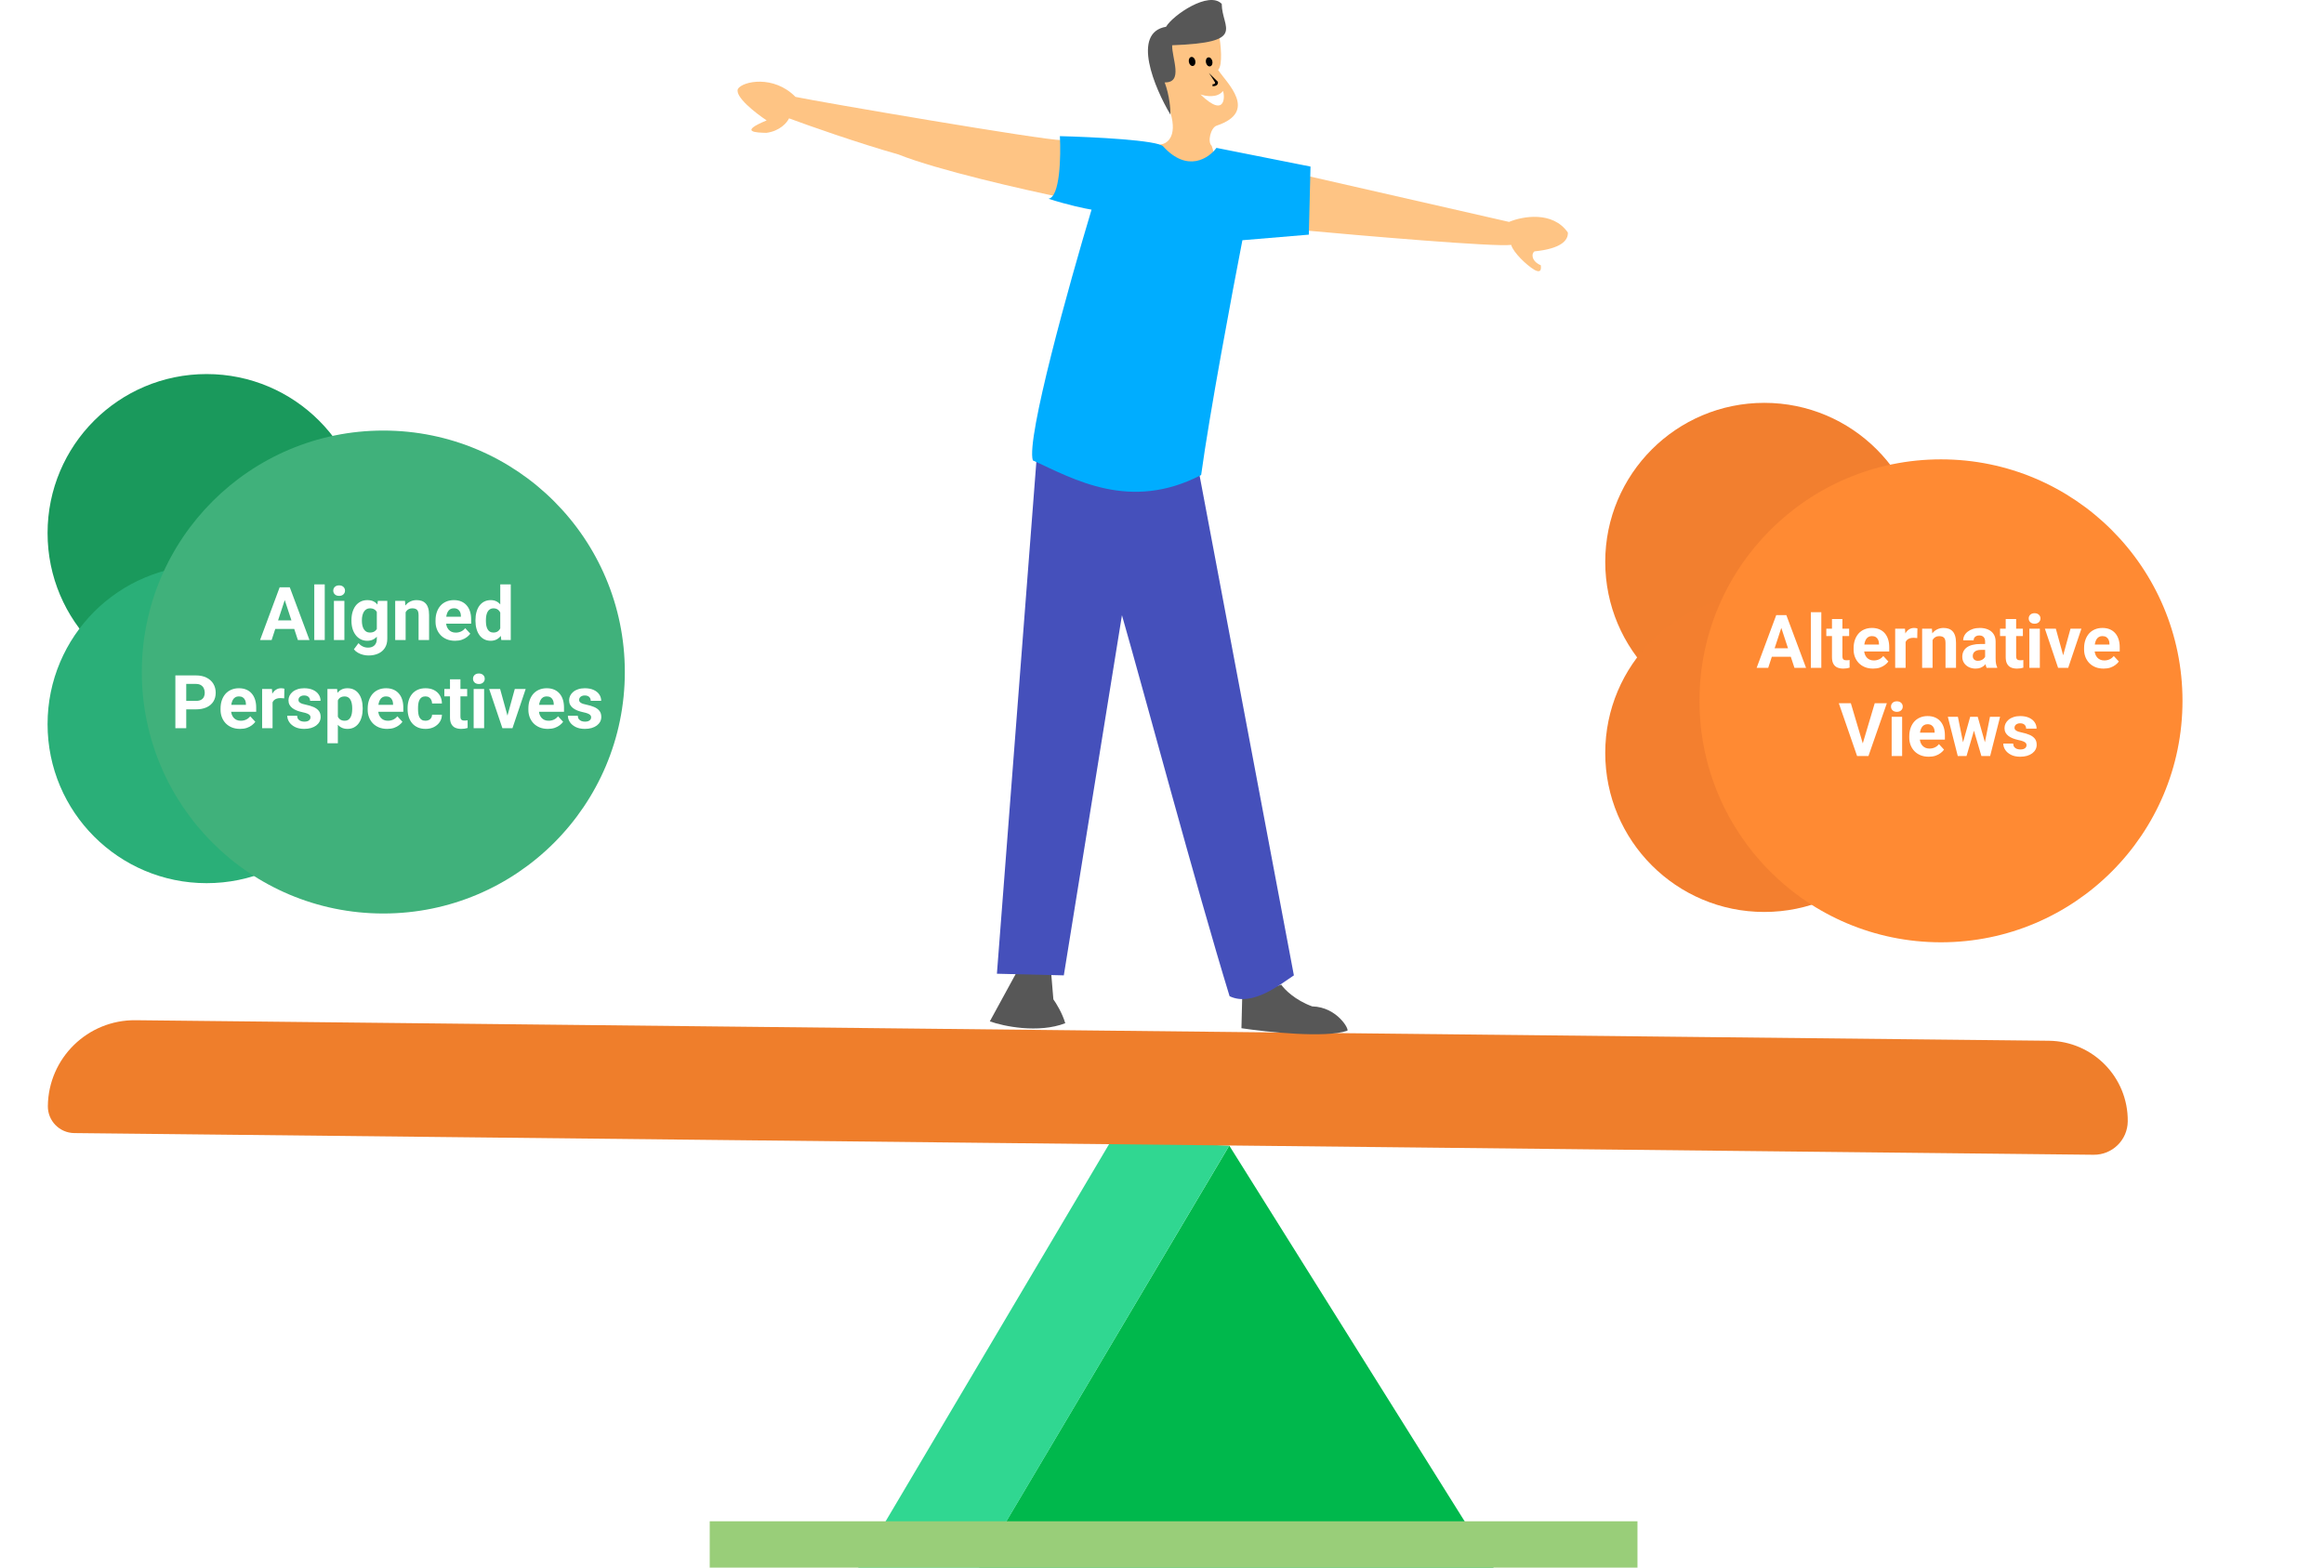 <svg width="501" height="338" viewBox="0 0 501 338" fill="none" xmlns="http://www.w3.org/2000/svg">
<path d="M211 338L265 247L322 338H211Z" fill="#00B84C"/>
<path d="M211.036 338H185L239.5 246L265 247L211.036 338Z" fill="#30D791"/>
<path d="M10.317 238.481C10.428 228.145 18.897 219.856 29.233 219.967L441.681 224.396C451.179 224.498 458.796 232.281 458.694 241.779V241.779C458.651 245.798 455.359 249.02 451.34 248.977L16.013 244.302C12.833 244.268 10.282 241.662 10.317 238.481V238.481Z" fill="#EF7E2B"/>
<path d="M267.626 221.694L267.79 215.06L276.206 212.301C276.888 213.307 279.179 215.651 282.881 216.986C288.396 217.122 291.098 222.273 290.391 222.255C285.711 223.835 273.264 222.539 267.626 221.694Z" fill="#575757"/>
<path d="M213.383 220.216L219.163 209.625L226.537 208.959L227.083 215.469C227.676 216.284 229.018 218.455 229.644 220.617C223.816 222.846 216.375 221.279 213.383 220.216Z" fill="#575757"/>
<path d="M159.076 19.17C158.356 20.847 162.909 24.396 165.275 25.961C159.129 28.492 163.088 28.59 165.209 28.642C168.161 28.263 169.698 26.399 170.097 25.515C174.303 27.078 184.906 30.823 193.673 33.299C202.079 36.67 220.885 40.938 229.238 42.65C229.265 39.638 229.224 32.933 228.838 30.212C225.017 30.259 176.833 22.009 171.485 20.888C166.792 16.111 160.108 17.5 159.076 19.17Z" fill="#FEC484"/>
<path d="M325.319 47.844L282.267 38.026L280.853 37.991L279.86 49.548C293.741 50.832 322.355 53.279 325.762 52.798C326.286 54.506 329.051 57.117 330.723 58.147C332.537 59.18 332.155 57.476 332.162 57.193C330.062 56.294 330.104 54.6 330.821 54.194C336.494 53.628 338.095 51.831 337.996 50.134C334.717 45.421 328.178 46.644 325.319 47.844Z" fill="#FEC484"/>
<path d="M262.603 15.085C263.649 13.98 263.164 9.543 262.792 7.463L260.74 4.587L254.06 5.835L250.53 11.256C250.478 13.373 250.764 18.945 252.33 24.294C253.895 29.643 251.454 31.099 250.037 31.158L253.207 40.275L262.002 39.362C262.049 37.48 261.955 33.26 261.208 31.433C260.239 30.562 261.023 27.474 262.306 27.082C271.294 24.056 264.513 17.956 262.603 15.085Z" fill="#FEC484"/>
<path d="M258.1 99.856L223.457 99.002L214.911 209.944L229.333 210.299L241.866 132.646C246.599 149.146 257.947 191.563 265.069 214.788C269.991 217.169 276.15 212.114 278.93 210.299L258.1 99.856Z" fill="#4550BB"/>
<path d="M226.032 42.854C228.532 42.463 228.711 33.692 228.488 29.355C235.511 29.529 249.803 30.22 250.787 31.6C255.967 37.264 260.581 34.149 262.24 31.883L282.515 35.914L282.151 50.593L267.832 51.794C265.616 63.179 260.736 89.244 258.939 102.419C243.603 110.374 231.469 103.295 222.655 99.265C221.186 94.596 230.481 61.277 235.312 45.201C233.95 44.979 230.187 44.199 226.032 42.854Z" fill="#00ADFF"/>
<path d="M251.373 5.769C243.871 7.052 248.878 18.936 252.319 24.718C252.347 23.588 252.137 20.617 251.076 17.766C255.177 17.867 252.619 12.579 252.689 9.756C268.974 9.169 263.392 6.065 263.38 0.839C260.622 -2.054 252.85 3.263 251.373 5.769Z" fill="#575757"/>
<path d="M262.54 17.625L260.606 15.742C260.879 16.125 261.508 17.035 261.833 17.608C262.161 18.068 261.678 18.169 261.395 18.162L261.384 18.585C262.516 18.613 262.626 17.957 262.54 17.625Z" fill="black"/>
<path d="M258.794 20.358C259.916 20.762 262.452 21.182 263.622 19.629C264.032 20.204 264.458 25.864 258.794 20.358Z" fill="white"/>
<path d="M257.682 13.112C257.79 13.647 257.568 14.143 257.185 14.22C256.802 14.297 256.404 13.926 256.296 13.391C256.187 12.856 256.41 12.36 256.793 12.283C257.176 12.205 257.574 12.577 257.682 13.112Z" fill="black"/>
<path d="M261.357 13.196C261.47 13.73 261.252 14.228 260.87 14.309C260.488 14.39 260.086 14.022 259.973 13.488C259.86 12.954 260.078 12.456 260.46 12.375C260.842 12.294 261.244 12.662 261.357 13.196Z" fill="black"/>
<line x1="153" y1="333" x2="353" y2="333" stroke="#99CE79" stroke-width="10"/>
<circle cx="44.54" cy="114.935" r="34.285" fill="#1A995C"/>
<circle cx="44.54" cy="156.134" r="34.285" fill="#2AAF78"/>
<g filter="url(#filter0_d_923_2623)">
<circle cx="82.635" cy="140.896" r="52.063" fill="#40B17B"/>
</g>
<path d="M61.648 128.57L58.555 138H56.062L60.289 126.625H61.875L61.648 128.57ZM64.219 138L61.117 128.57L60.867 126.625H62.469L66.719 138H64.219ZM64.078 133.766V135.602H58.07V133.766H64.078ZM70.008 126V138H67.75V126H70.008ZM74.242 129.547V138H71.984V129.547H74.242ZM71.844 127.344C71.844 127.016 71.958 126.745 72.188 126.531C72.417 126.318 72.724 126.211 73.109 126.211C73.49 126.211 73.794 126.318 74.023 126.531C74.258 126.745 74.375 127.016 74.375 127.344C74.375 127.672 74.258 127.943 74.023 128.156C73.794 128.37 73.49 128.477 73.109 128.477C72.724 128.477 72.417 128.37 72.188 128.156C71.958 127.943 71.844 127.672 71.844 127.344ZM81.453 129.547H83.492V137.719C83.492 138.49 83.32 139.143 82.977 139.68C82.638 140.221 82.164 140.63 81.555 140.906C80.945 141.188 80.237 141.328 79.43 141.328C79.076 141.328 78.701 141.281 78.305 141.188C77.914 141.094 77.539 140.948 77.18 140.75C76.826 140.552 76.529 140.302 76.289 140L77.281 138.672C77.542 138.974 77.844 139.208 78.188 139.375C78.531 139.547 78.912 139.633 79.328 139.633C79.734 139.633 80.078 139.557 80.359 139.406C80.641 139.26 80.857 139.044 81.008 138.758C81.159 138.477 81.234 138.135 81.234 137.734V131.5L81.453 129.547ZM75.766 133.875V133.711C75.766 133.065 75.844 132.479 76 131.953C76.162 131.422 76.388 130.966 76.68 130.586C76.977 130.206 77.336 129.911 77.758 129.703C78.18 129.495 78.656 129.391 79.188 129.391C79.75 129.391 80.221 129.495 80.602 129.703C80.982 129.911 81.294 130.208 81.539 130.594C81.784 130.974 81.974 131.424 82.109 131.945C82.25 132.461 82.359 133.026 82.438 133.641V134C82.359 134.589 82.242 135.135 82.086 135.641C81.93 136.146 81.724 136.589 81.469 136.969C81.213 137.344 80.896 137.635 80.516 137.844C80.141 138.052 79.693 138.156 79.172 138.156C78.651 138.156 78.18 138.049 77.758 137.836C77.341 137.622 76.984 137.323 76.688 136.938C76.391 136.552 76.162 136.099 76 135.578C75.844 135.057 75.766 134.49 75.766 133.875ZM78.016 133.711V133.875C78.016 134.224 78.049 134.549 78.117 134.852C78.185 135.154 78.289 135.422 78.43 135.656C78.576 135.885 78.755 136.065 78.969 136.195C79.188 136.32 79.445 136.383 79.742 136.383C80.154 136.383 80.49 136.297 80.75 136.125C81.01 135.948 81.206 135.706 81.336 135.398C81.466 135.091 81.542 134.737 81.562 134.336V133.312C81.552 132.984 81.508 132.69 81.43 132.43C81.352 132.164 81.242 131.938 81.102 131.75C80.961 131.562 80.779 131.417 80.555 131.312C80.331 131.208 80.065 131.156 79.758 131.156C79.461 131.156 79.203 131.224 78.984 131.359C78.771 131.49 78.591 131.669 78.445 131.898C78.305 132.128 78.198 132.398 78.125 132.711C78.052 133.018 78.016 133.352 78.016 133.711ZM87.445 131.352V138H85.195V129.547H87.305L87.445 131.352ZM87.117 133.477H86.508C86.508 132.852 86.588 132.289 86.75 131.789C86.912 131.284 87.138 130.854 87.43 130.5C87.721 130.141 88.068 129.867 88.469 129.68C88.875 129.487 89.328 129.391 89.828 129.391C90.224 129.391 90.586 129.448 90.914 129.562C91.242 129.677 91.523 129.859 91.758 130.109C91.997 130.359 92.18 130.69 92.305 131.102C92.435 131.513 92.5 132.016 92.5 132.609V138H90.234V132.602C90.234 132.227 90.182 131.935 90.078 131.727C89.974 131.518 89.82 131.372 89.617 131.289C89.419 131.201 89.174 131.156 88.883 131.156C88.581 131.156 88.318 131.216 88.094 131.336C87.875 131.456 87.693 131.622 87.547 131.836C87.406 132.044 87.299 132.289 87.227 132.57C87.154 132.852 87.117 133.154 87.117 133.477ZM98.102 138.156C97.445 138.156 96.857 138.052 96.336 137.844C95.815 137.63 95.372 137.336 95.008 136.961C94.648 136.586 94.372 136.151 94.18 135.656C93.987 135.156 93.891 134.625 93.891 134.062V133.75C93.891 133.109 93.982 132.523 94.164 131.992C94.346 131.461 94.607 131 94.945 130.609C95.289 130.219 95.706 129.919 96.195 129.711C96.685 129.497 97.237 129.391 97.852 129.391C98.451 129.391 98.982 129.49 99.445 129.688C99.909 129.885 100.297 130.167 100.609 130.531C100.927 130.896 101.167 131.333 101.328 131.844C101.49 132.349 101.57 132.911 101.57 133.531V134.469H94.852V132.969H99.359V132.797C99.359 132.484 99.302 132.206 99.188 131.961C99.078 131.711 98.912 131.513 98.688 131.367C98.463 131.221 98.177 131.148 97.828 131.148C97.531 131.148 97.276 131.214 97.062 131.344C96.849 131.474 96.674 131.656 96.539 131.891C96.409 132.125 96.31 132.401 96.242 132.719C96.18 133.031 96.148 133.375 96.148 133.75V134.062C96.148 134.401 96.195 134.714 96.289 135C96.388 135.286 96.526 135.534 96.703 135.742C96.885 135.951 97.104 136.112 97.359 136.227C97.62 136.341 97.914 136.398 98.242 136.398C98.648 136.398 99.026 136.32 99.375 136.164C99.729 136.003 100.034 135.76 100.289 135.438L101.383 136.625C101.206 136.88 100.964 137.125 100.656 137.359C100.354 137.594 99.99 137.786 99.562 137.938C99.135 138.083 98.648 138.156 98.102 138.156ZM107.844 136.156V126H110.109V138H108.07L107.844 136.156ZM102.5 133.875V133.711C102.5 133.065 102.573 132.479 102.719 131.953C102.865 131.422 103.078 130.966 103.359 130.586C103.641 130.206 103.987 129.911 104.398 129.703C104.81 129.495 105.279 129.391 105.805 129.391C106.299 129.391 106.732 129.495 107.102 129.703C107.477 129.911 107.794 130.208 108.055 130.594C108.32 130.974 108.534 131.424 108.695 131.945C108.857 132.461 108.974 133.026 109.047 133.641V134C108.974 134.589 108.857 135.135 108.695 135.641C108.534 136.146 108.32 136.589 108.055 136.969C107.794 137.344 107.477 137.635 107.102 137.844C106.727 138.052 106.289 138.156 105.789 138.156C105.263 138.156 104.794 138.049 104.383 137.836C103.977 137.622 103.633 137.323 103.352 136.938C103.076 136.552 102.865 136.099 102.719 135.578C102.573 135.057 102.5 134.49 102.5 133.875ZM104.75 133.711V133.875C104.75 134.224 104.776 134.549 104.828 134.852C104.885 135.154 104.977 135.422 105.102 135.656C105.232 135.885 105.398 136.065 105.602 136.195C105.81 136.32 106.062 136.383 106.359 136.383C106.745 136.383 107.062 136.297 107.312 136.125C107.562 135.948 107.753 135.706 107.883 135.398C108.018 135.091 108.096 134.737 108.117 134.336V133.312C108.102 132.984 108.055 132.69 107.977 132.43C107.904 132.164 107.794 131.938 107.648 131.75C107.508 131.562 107.331 131.417 107.117 131.312C106.909 131.208 106.661 131.156 106.375 131.156C106.083 131.156 105.833 131.224 105.625 131.359C105.417 131.49 105.247 131.669 105.117 131.898C104.992 132.128 104.898 132.398 104.836 132.711C104.779 133.018 104.75 133.352 104.75 133.711ZM42.234 152.945H39.336V151.117H42.234C42.682 151.117 43.047 151.044 43.328 150.898C43.609 150.747 43.815 150.539 43.945 150.273C44.075 150.008 44.141 149.708 44.141 149.375C44.141 149.036 44.075 148.721 43.945 148.43C43.815 148.138 43.609 147.904 43.328 147.727C43.047 147.549 42.682 147.461 42.234 147.461H40.148V157H37.805V145.625H42.234C43.125 145.625 43.888 145.786 44.523 146.109C45.164 146.427 45.654 146.867 45.992 147.43C46.331 147.992 46.5 148.635 46.5 149.359C46.5 150.094 46.331 150.729 45.992 151.266C45.654 151.802 45.164 152.216 44.523 152.508C43.888 152.799 43.125 152.945 42.234 152.945ZM51.758 157.156C51.102 157.156 50.513 157.052 49.992 156.844C49.471 156.63 49.029 156.336 48.664 155.961C48.305 155.586 48.029 155.151 47.836 154.656C47.643 154.156 47.547 153.625 47.547 153.062V152.75C47.547 152.109 47.638 151.523 47.82 150.992C48.003 150.461 48.263 150 48.602 149.609C48.945 149.219 49.362 148.919 49.852 148.711C50.341 148.497 50.893 148.391 51.508 148.391C52.107 148.391 52.638 148.49 53.102 148.688C53.565 148.885 53.953 149.167 54.266 149.531C54.583 149.896 54.823 150.333 54.984 150.844C55.146 151.349 55.227 151.911 55.227 152.531V153.469H48.508V151.969H53.016V151.797C53.016 151.484 52.958 151.206 52.844 150.961C52.734 150.711 52.568 150.513 52.344 150.367C52.12 150.221 51.833 150.148 51.484 150.148C51.188 150.148 50.932 150.214 50.719 150.344C50.505 150.474 50.331 150.656 50.195 150.891C50.065 151.125 49.966 151.401 49.898 151.719C49.836 152.031 49.805 152.375 49.805 152.75V153.062C49.805 153.401 49.852 153.714 49.945 154C50.044 154.286 50.182 154.534 50.359 154.742C50.542 154.951 50.76 155.112 51.016 155.227C51.276 155.341 51.57 155.398 51.898 155.398C52.305 155.398 52.682 155.32 53.031 155.164C53.385 155.003 53.69 154.76 53.945 154.438L55.039 155.625C54.862 155.88 54.62 156.125 54.312 156.359C54.01 156.594 53.646 156.786 53.219 156.938C52.792 157.083 52.305 157.156 51.758 157.156ZM58.758 150.391V157H56.508V148.547H58.625L58.758 150.391ZM61.305 148.492L61.266 150.578C61.156 150.562 61.023 150.549 60.867 150.539C60.716 150.523 60.578 150.516 60.453 150.516C60.135 150.516 59.859 150.557 59.625 150.641C59.396 150.719 59.203 150.836 59.047 150.992C58.896 151.148 58.781 151.339 58.703 151.562C58.63 151.786 58.589 152.042 58.578 152.328L58.125 152.188C58.125 151.641 58.18 151.138 58.289 150.68C58.398 150.216 58.557 149.812 58.766 149.469C58.979 149.125 59.24 148.859 59.547 148.672C59.854 148.484 60.206 148.391 60.602 148.391C60.727 148.391 60.854 148.401 60.984 148.422C61.115 148.438 61.221 148.461 61.305 148.492ZM66.938 154.664C66.938 154.503 66.891 154.357 66.797 154.227C66.703 154.096 66.529 153.977 66.273 153.867C66.023 153.753 65.662 153.648 65.188 153.555C64.76 153.461 64.362 153.344 63.992 153.203C63.628 153.057 63.31 152.883 63.039 152.68C62.773 152.477 62.565 152.237 62.414 151.961C62.263 151.68 62.188 151.359 62.188 151C62.188 150.646 62.263 150.312 62.414 150C62.57 149.688 62.792 149.411 63.078 149.172C63.37 148.927 63.724 148.737 64.141 148.602C64.562 148.461 65.037 148.391 65.562 148.391C66.297 148.391 66.927 148.508 67.453 148.742C67.984 148.977 68.391 149.299 68.672 149.711C68.958 150.117 69.102 150.581 69.102 151.102H66.852C66.852 150.883 66.805 150.688 66.711 150.516C66.622 150.339 66.482 150.201 66.289 150.102C66.102 149.997 65.857 149.945 65.555 149.945C65.305 149.945 65.088 149.99 64.906 150.078C64.724 150.161 64.583 150.276 64.484 150.422C64.391 150.562 64.344 150.719 64.344 150.891C64.344 151.021 64.37 151.138 64.422 151.242C64.479 151.341 64.57 151.432 64.695 151.516C64.82 151.599 64.982 151.677 65.18 151.75C65.383 151.818 65.633 151.88 65.93 151.938C66.539 152.062 67.083 152.227 67.562 152.43C68.042 152.628 68.422 152.898 68.703 153.242C68.984 153.581 69.125 154.026 69.125 154.578C69.125 154.953 69.042 155.297 68.875 155.609C68.708 155.922 68.469 156.195 68.156 156.43C67.844 156.659 67.469 156.839 67.031 156.969C66.599 157.094 66.112 157.156 65.57 157.156C64.784 157.156 64.117 157.016 63.57 156.734C63.029 156.453 62.617 156.096 62.336 155.664C62.06 155.227 61.922 154.779 61.922 154.32H64.055C64.065 154.628 64.143 154.875 64.289 155.062C64.44 155.25 64.63 155.385 64.859 155.469C65.094 155.552 65.346 155.594 65.617 155.594C65.909 155.594 66.151 155.555 66.344 155.477C66.537 155.393 66.682 155.284 66.781 155.148C66.885 155.008 66.938 154.846 66.938 154.664ZM72.836 150.172V160.25H70.586V148.547H72.672L72.836 150.172ZM78.188 152.68V152.844C78.188 153.458 78.115 154.029 77.969 154.555C77.828 155.081 77.62 155.539 77.344 155.93C77.068 156.315 76.724 156.617 76.312 156.836C75.906 157.049 75.438 157.156 74.906 157.156C74.391 157.156 73.943 157.052 73.562 156.844C73.182 156.635 72.862 156.344 72.602 155.969C72.346 155.589 72.141 155.148 71.984 154.648C71.828 154.148 71.708 153.612 71.625 153.039V152.609C71.708 151.995 71.828 151.432 71.984 150.922C72.141 150.406 72.346 149.961 72.602 149.586C72.862 149.206 73.18 148.911 73.555 148.703C73.935 148.495 74.38 148.391 74.891 148.391C75.427 148.391 75.898 148.492 76.305 148.695C76.716 148.898 77.06 149.19 77.336 149.57C77.617 149.951 77.828 150.404 77.969 150.93C78.115 151.456 78.188 152.039 78.188 152.68ZM75.93 152.844V152.68C75.93 152.32 75.898 151.99 75.836 151.688C75.779 151.38 75.685 151.112 75.555 150.883C75.43 150.654 75.263 150.477 75.055 150.352C74.852 150.221 74.604 150.156 74.312 150.156C74.005 150.156 73.742 150.206 73.523 150.305C73.31 150.404 73.135 150.547 73 150.734C72.865 150.922 72.763 151.146 72.695 151.406C72.628 151.667 72.586 151.961 72.57 152.289V153.375C72.596 153.76 72.669 154.107 72.789 154.414C72.909 154.716 73.094 154.956 73.344 155.133C73.594 155.31 73.922 155.398 74.328 155.398C74.625 155.398 74.875 155.333 75.078 155.203C75.281 155.068 75.445 154.883 75.57 154.648C75.701 154.414 75.792 154.143 75.844 153.836C75.901 153.529 75.93 153.198 75.93 152.844ZM83.477 157.156C82.82 157.156 82.232 157.052 81.711 156.844C81.19 156.63 80.747 156.336 80.383 155.961C80.023 155.586 79.747 155.151 79.555 154.656C79.362 154.156 79.266 153.625 79.266 153.062V152.75C79.266 152.109 79.357 151.523 79.539 150.992C79.721 150.461 79.982 150 80.32 149.609C80.664 149.219 81.081 148.919 81.57 148.711C82.06 148.497 82.612 148.391 83.227 148.391C83.826 148.391 84.357 148.49 84.82 148.688C85.284 148.885 85.672 149.167 85.984 149.531C86.302 149.896 86.542 150.333 86.703 150.844C86.865 151.349 86.945 151.911 86.945 152.531V153.469H80.227V151.969H84.734V151.797C84.734 151.484 84.677 151.206 84.562 150.961C84.453 150.711 84.287 150.513 84.062 150.367C83.838 150.221 83.552 150.148 83.203 150.148C82.906 150.148 82.651 150.214 82.438 150.344C82.224 150.474 82.049 150.656 81.914 150.891C81.784 151.125 81.685 151.401 81.617 151.719C81.555 152.031 81.523 152.375 81.523 152.75V153.062C81.523 153.401 81.57 153.714 81.664 154C81.763 154.286 81.901 154.534 82.078 154.742C82.26 154.951 82.479 155.112 82.734 155.227C82.995 155.341 83.289 155.398 83.617 155.398C84.023 155.398 84.401 155.32 84.75 155.164C85.104 155.003 85.409 154.76 85.664 154.438L86.758 155.625C86.581 155.88 86.338 156.125 86.031 156.359C85.729 156.594 85.365 156.786 84.938 156.938C84.51 157.083 84.023 157.156 83.477 157.156ZM91.719 155.398C91.995 155.398 92.24 155.346 92.453 155.242C92.667 155.133 92.833 154.982 92.953 154.789C93.078 154.591 93.143 154.359 93.148 154.094H95.266C95.26 154.688 95.102 155.216 94.789 155.68C94.477 156.138 94.057 156.5 93.531 156.766C93.005 157.026 92.417 157.156 91.766 157.156C91.109 157.156 90.537 157.047 90.047 156.828C89.562 156.609 89.159 156.307 88.836 155.922C88.513 155.531 88.271 155.078 88.109 154.562C87.948 154.042 87.867 153.484 87.867 152.891V152.664C87.867 152.065 87.948 151.508 88.109 150.992C88.271 150.471 88.513 150.018 88.836 149.633C89.159 149.242 89.562 148.938 90.047 148.719C90.531 148.5 91.099 148.391 91.75 148.391C92.443 148.391 93.049 148.523 93.57 148.789C94.096 149.055 94.508 149.435 94.805 149.93C95.107 150.419 95.26 151 95.266 151.672H93.148C93.143 151.391 93.083 151.135 92.969 150.906C92.859 150.677 92.698 150.495 92.484 150.359C92.276 150.219 92.018 150.148 91.711 150.148C91.383 150.148 91.115 150.219 90.906 150.359C90.698 150.495 90.537 150.682 90.422 150.922C90.307 151.156 90.227 151.424 90.18 151.727C90.138 152.023 90.117 152.336 90.117 152.664V152.891C90.117 153.219 90.138 153.534 90.18 153.836C90.221 154.138 90.299 154.406 90.414 154.641C90.534 154.875 90.698 155.06 90.906 155.195C91.115 155.331 91.385 155.398 91.719 155.398ZM100.711 148.547V150.141H95.789V148.547H100.711ZM97.008 146.461H99.258V154.453C99.258 154.698 99.289 154.885 99.352 155.016C99.419 155.146 99.518 155.237 99.648 155.289C99.779 155.336 99.943 155.359 100.141 155.359C100.281 155.359 100.406 155.354 100.516 155.344C100.63 155.328 100.727 155.312 100.805 155.297L100.812 156.953C100.62 157.016 100.411 157.065 100.188 157.102C99.963 157.138 99.716 157.156 99.445 157.156C98.951 157.156 98.518 157.076 98.148 156.914C97.784 156.747 97.503 156.482 97.305 156.117C97.107 155.753 97.008 155.273 97.008 154.68V146.461ZM104.367 148.547V157H102.109V148.547H104.367ZM101.969 146.344C101.969 146.016 102.083 145.745 102.312 145.531C102.542 145.318 102.849 145.211 103.234 145.211C103.615 145.211 103.919 145.318 104.148 145.531C104.383 145.745 104.5 146.016 104.5 146.344C104.5 146.672 104.383 146.943 104.148 147.156C103.919 147.37 103.615 147.477 103.234 147.477C102.849 147.477 102.542 147.37 102.312 147.156C102.083 146.943 101.969 146.672 101.969 146.344ZM109.102 155.359L110.977 148.547H113.328L110.477 157H109.055L109.102 155.359ZM107.812 148.547L109.695 155.367L109.734 157H108.305L105.453 148.547H107.812ZM118.117 157.156C117.461 157.156 116.872 157.052 116.352 156.844C115.831 156.63 115.388 156.336 115.023 155.961C114.664 155.586 114.388 155.151 114.195 154.656C114.003 154.156 113.906 153.625 113.906 153.062V152.75C113.906 152.109 113.997 151.523 114.18 150.992C114.362 150.461 114.622 150 114.961 149.609C115.305 149.219 115.721 148.919 116.211 148.711C116.701 148.497 117.253 148.391 117.867 148.391C118.466 148.391 118.997 148.49 119.461 148.688C119.924 148.885 120.312 149.167 120.625 149.531C120.943 149.896 121.182 150.333 121.344 150.844C121.505 151.349 121.586 151.911 121.586 152.531V153.469H114.867V151.969H119.375V151.797C119.375 151.484 119.318 151.206 119.203 150.961C119.094 150.711 118.927 150.513 118.703 150.367C118.479 150.221 118.193 150.148 117.844 150.148C117.547 150.148 117.292 150.214 117.078 150.344C116.865 150.474 116.69 150.656 116.555 150.891C116.424 151.125 116.326 151.401 116.258 151.719C116.195 152.031 116.164 152.375 116.164 152.75V153.062C116.164 153.401 116.211 153.714 116.305 154C116.404 154.286 116.542 154.534 116.719 154.742C116.901 154.951 117.12 155.112 117.375 155.227C117.635 155.341 117.93 155.398 118.258 155.398C118.664 155.398 119.042 155.32 119.391 155.164C119.745 155.003 120.049 154.76 120.305 154.438L121.398 155.625C121.221 155.88 120.979 156.125 120.672 156.359C120.37 156.594 120.005 156.786 119.578 156.938C119.151 157.083 118.664 157.156 118.117 157.156ZM127.438 154.664C127.438 154.503 127.391 154.357 127.297 154.227C127.203 154.096 127.029 153.977 126.773 153.867C126.523 153.753 126.161 153.648 125.688 153.555C125.26 153.461 124.862 153.344 124.492 153.203C124.128 153.057 123.81 152.883 123.539 152.68C123.273 152.477 123.065 152.237 122.914 151.961C122.763 151.68 122.688 151.359 122.688 151C122.688 150.646 122.763 150.312 122.914 150C123.07 149.688 123.292 149.411 123.578 149.172C123.87 148.927 124.224 148.737 124.641 148.602C125.062 148.461 125.536 148.391 126.062 148.391C126.797 148.391 127.427 148.508 127.953 148.742C128.484 148.977 128.891 149.299 129.172 149.711C129.458 150.117 129.602 150.581 129.602 151.102H127.352C127.352 150.883 127.305 150.688 127.211 150.516C127.122 150.339 126.982 150.201 126.789 150.102C126.602 149.997 126.357 149.945 126.055 149.945C125.805 149.945 125.589 149.99 125.406 150.078C125.224 150.161 125.083 150.276 124.984 150.422C124.891 150.562 124.844 150.719 124.844 150.891C124.844 151.021 124.87 151.138 124.922 151.242C124.979 151.341 125.07 151.432 125.195 151.516C125.32 151.599 125.482 151.677 125.68 151.75C125.883 151.818 126.133 151.88 126.43 151.938C127.039 152.062 127.583 152.227 128.062 152.43C128.542 152.628 128.922 152.898 129.203 153.242C129.484 153.581 129.625 154.026 129.625 154.578C129.625 154.953 129.542 155.297 129.375 155.609C129.208 155.922 128.969 156.195 128.656 156.43C128.344 156.659 127.969 156.839 127.531 156.969C127.099 157.094 126.612 157.156 126.07 157.156C125.284 157.156 124.617 157.016 124.07 156.734C123.529 156.453 123.117 156.096 122.836 155.664C122.56 155.227 122.422 154.779 122.422 154.32H124.555C124.565 154.628 124.643 154.875 124.789 155.062C124.94 155.25 125.13 155.385 125.359 155.469C125.594 155.552 125.846 155.594 126.117 155.594C126.409 155.594 126.651 155.555 126.844 155.477C127.036 155.393 127.182 155.284 127.281 155.148C127.385 155.008 127.438 154.846 127.438 154.664Z" fill="white"/>
<circle cx="380.337" cy="121.143" r="34.285" fill="#F27F2F"/>
<circle cx="380.337" cy="162.342" r="34.285" fill="#F37F2F"/>
<g filter="url(#filter1_d_923_2623)">
<circle cx="418.432" cy="147.104" r="52.063" fill="#FF8A33"/>
</g>
<path d="M384.273 134.57L381.18 144H378.688L382.914 132.625H384.5L384.273 134.57ZM386.844 144L383.742 134.57L383.492 132.625H385.094L389.344 144H386.844ZM386.703 139.766V141.602H380.695V139.766H386.703ZM392.633 132V144H390.375V132H392.633ZM398.633 135.547V137.141H393.711V135.547H398.633ZM394.93 133.461H397.18V141.453C397.18 141.698 397.211 141.885 397.273 142.016C397.341 142.146 397.44 142.237 397.57 142.289C397.701 142.336 397.865 142.359 398.062 142.359C398.203 142.359 398.328 142.354 398.438 142.344C398.552 142.328 398.648 142.312 398.727 142.297L398.734 143.953C398.542 144.016 398.333 144.065 398.109 144.102C397.885 144.138 397.638 144.156 397.367 144.156C396.872 144.156 396.44 144.076 396.07 143.914C395.706 143.747 395.424 143.482 395.227 143.117C395.029 142.753 394.93 142.273 394.93 141.68V133.461ZM403.805 144.156C403.148 144.156 402.56 144.052 402.039 143.844C401.518 143.63 401.076 143.336 400.711 142.961C400.352 142.586 400.076 142.151 399.883 141.656C399.69 141.156 399.594 140.625 399.594 140.062V139.75C399.594 139.109 399.685 138.523 399.867 137.992C400.049 137.461 400.31 137 400.648 136.609C400.992 136.219 401.409 135.919 401.898 135.711C402.388 135.497 402.94 135.391 403.555 135.391C404.154 135.391 404.685 135.49 405.148 135.688C405.612 135.885 406 136.167 406.312 136.531C406.63 136.896 406.87 137.333 407.031 137.844C407.193 138.349 407.273 138.911 407.273 139.531V140.469H400.555V138.969H405.062V138.797C405.062 138.484 405.005 138.206 404.891 137.961C404.781 137.711 404.615 137.513 404.391 137.367C404.167 137.221 403.88 137.148 403.531 137.148C403.234 137.148 402.979 137.214 402.766 137.344C402.552 137.474 402.378 137.656 402.242 137.891C402.112 138.125 402.013 138.401 401.945 138.719C401.883 139.031 401.852 139.375 401.852 139.75V140.062C401.852 140.401 401.898 140.714 401.992 141C402.091 141.286 402.229 141.534 402.406 141.742C402.589 141.951 402.807 142.112 403.062 142.227C403.323 142.341 403.617 142.398 403.945 142.398C404.352 142.398 404.729 142.32 405.078 142.164C405.432 142.003 405.737 141.76 405.992 141.438L407.086 142.625C406.909 142.88 406.667 143.125 406.359 143.359C406.057 143.594 405.693 143.786 405.266 143.938C404.839 144.083 404.352 144.156 403.805 144.156ZM410.805 137.391V144H408.555V135.547H410.672L410.805 137.391ZM413.352 135.492L413.312 137.578C413.203 137.562 413.07 137.549 412.914 137.539C412.763 137.523 412.625 137.516 412.5 137.516C412.182 137.516 411.906 137.557 411.672 137.641C411.443 137.719 411.25 137.836 411.094 137.992C410.943 138.148 410.828 138.339 410.75 138.562C410.677 138.786 410.635 139.042 410.625 139.328L410.172 139.188C410.172 138.641 410.227 138.138 410.336 137.68C410.445 137.216 410.604 136.812 410.812 136.469C411.026 136.125 411.286 135.859 411.594 135.672C411.901 135.484 412.253 135.391 412.648 135.391C412.773 135.391 412.901 135.401 413.031 135.422C413.161 135.438 413.268 135.461 413.352 135.492ZM416.617 137.352V144H414.367V135.547H416.477L416.617 137.352ZM416.289 139.477H415.68C415.68 138.852 415.76 138.289 415.922 137.789C416.083 137.284 416.31 136.854 416.602 136.5C416.893 136.141 417.24 135.867 417.641 135.68C418.047 135.487 418.5 135.391 419 135.391C419.396 135.391 419.758 135.448 420.086 135.562C420.414 135.677 420.695 135.859 420.93 136.109C421.169 136.359 421.352 136.69 421.477 137.102C421.607 137.513 421.672 138.016 421.672 138.609V144H419.406V138.602C419.406 138.227 419.354 137.935 419.25 137.727C419.146 137.518 418.992 137.372 418.789 137.289C418.591 137.201 418.346 137.156 418.055 137.156C417.753 137.156 417.49 137.216 417.266 137.336C417.047 137.456 416.865 137.622 416.719 137.836C416.578 138.044 416.471 138.289 416.398 138.57C416.326 138.852 416.289 139.154 416.289 139.477ZM427.945 142.094V138.328C427.945 138.057 427.901 137.826 427.812 137.633C427.724 137.435 427.586 137.281 427.398 137.172C427.216 137.062 426.979 137.008 426.688 137.008C426.438 137.008 426.221 137.052 426.039 137.141C425.857 137.224 425.716 137.346 425.617 137.508C425.518 137.664 425.469 137.849 425.469 138.062H423.219C423.219 137.703 423.302 137.362 423.469 137.039C423.635 136.716 423.878 136.432 424.195 136.188C424.513 135.938 424.891 135.742 425.328 135.602C425.771 135.461 426.266 135.391 426.812 135.391C427.469 135.391 428.052 135.5 428.562 135.719C429.073 135.938 429.474 136.266 429.766 136.703C430.062 137.141 430.211 137.688 430.211 138.344V141.961C430.211 142.424 430.24 142.805 430.297 143.102C430.354 143.393 430.438 143.648 430.547 143.867V144H428.273C428.164 143.771 428.081 143.484 428.023 143.141C427.971 142.792 427.945 142.443 427.945 142.094ZM428.242 138.852L428.258 140.125H427C426.703 140.125 426.445 140.159 426.227 140.227C426.008 140.294 425.828 140.391 425.688 140.516C425.547 140.635 425.443 140.776 425.375 140.938C425.312 141.099 425.281 141.276 425.281 141.469C425.281 141.661 425.326 141.836 425.414 141.992C425.503 142.143 425.63 142.263 425.797 142.352C425.964 142.435 426.159 142.477 426.383 142.477C426.721 142.477 427.016 142.409 427.266 142.273C427.516 142.138 427.708 141.971 427.844 141.773C427.984 141.576 428.057 141.388 428.062 141.211L428.656 142.164C428.573 142.378 428.458 142.599 428.312 142.828C428.172 143.057 427.992 143.273 427.773 143.477C427.555 143.674 427.292 143.839 426.984 143.969C426.677 144.094 426.312 144.156 425.891 144.156C425.354 144.156 424.867 144.049 424.43 143.836C423.997 143.617 423.654 143.318 423.398 142.938C423.148 142.552 423.023 142.115 423.023 141.625C423.023 141.182 423.107 140.789 423.273 140.445C423.44 140.102 423.685 139.812 424.008 139.578C424.336 139.339 424.745 139.159 425.234 139.039C425.724 138.914 426.292 138.852 426.938 138.852H428.242ZM436.086 135.547V137.141H431.164V135.547H436.086ZM432.383 133.461H434.633V141.453C434.633 141.698 434.664 141.885 434.727 142.016C434.794 142.146 434.893 142.237 435.023 142.289C435.154 142.336 435.318 142.359 435.516 142.359C435.656 142.359 435.781 142.354 435.891 142.344C436.005 142.328 436.102 142.312 436.18 142.297L436.188 143.953C435.995 144.016 435.786 144.065 435.562 144.102C435.339 144.138 435.091 144.156 434.82 144.156C434.326 144.156 433.893 144.076 433.523 143.914C433.159 143.747 432.878 143.482 432.68 143.117C432.482 142.753 432.383 142.273 432.383 141.68V133.461ZM439.742 135.547V144H437.484V135.547H439.742ZM437.344 133.344C437.344 133.016 437.458 132.745 437.688 132.531C437.917 132.318 438.224 132.211 438.609 132.211C438.99 132.211 439.294 132.318 439.523 132.531C439.758 132.745 439.875 133.016 439.875 133.344C439.875 133.672 439.758 133.943 439.523 134.156C439.294 134.37 438.99 134.477 438.609 134.477C438.224 134.477 437.917 134.37 437.688 134.156C437.458 133.943 437.344 133.672 437.344 133.344ZM444.477 142.359L446.352 135.547H448.703L445.852 144H444.43L444.477 142.359ZM443.188 135.547L445.07 142.367L445.109 144H443.68L440.828 135.547H443.188ZM453.492 144.156C452.836 144.156 452.247 144.052 451.727 143.844C451.206 143.63 450.763 143.336 450.398 142.961C450.039 142.586 449.763 142.151 449.57 141.656C449.378 141.156 449.281 140.625 449.281 140.062V139.75C449.281 139.109 449.372 138.523 449.555 137.992C449.737 137.461 449.997 137 450.336 136.609C450.68 136.219 451.096 135.919 451.586 135.711C452.076 135.497 452.628 135.391 453.242 135.391C453.841 135.391 454.372 135.49 454.836 135.688C455.299 135.885 455.688 136.167 456 136.531C456.318 136.896 456.557 137.333 456.719 137.844C456.88 138.349 456.961 138.911 456.961 139.531V140.469H450.242V138.969H454.75V138.797C454.75 138.484 454.693 138.206 454.578 137.961C454.469 137.711 454.302 137.513 454.078 137.367C453.854 137.221 453.568 137.148 453.219 137.148C452.922 137.148 452.667 137.214 452.453 137.344C452.24 137.474 452.065 137.656 451.93 137.891C451.799 138.125 451.701 138.401 451.633 138.719C451.57 139.031 451.539 139.375 451.539 139.75V140.062C451.539 140.401 451.586 140.714 451.68 141C451.779 141.286 451.917 141.534 452.094 141.742C452.276 141.951 452.495 142.112 452.75 142.227C453.01 142.341 453.305 142.398 453.633 142.398C454.039 142.398 454.417 142.32 454.766 142.164C455.12 142.003 455.424 141.76 455.68 141.438L456.773 142.625C456.596 142.88 456.354 143.125 456.047 143.359C455.745 143.594 455.38 143.786 454.953 143.938C454.526 144.083 454.039 144.156 453.492 144.156ZM401.469 160.625L404.148 151.625H406.758L402.797 163H401.078L401.469 160.625ZM399 151.625L401.672 160.625L402.078 163H400.344L396.406 151.625H399ZM410.055 154.547V163H407.797V154.547H410.055ZM407.656 152.344C407.656 152.016 407.771 151.745 408 151.531C408.229 151.318 408.536 151.211 408.922 151.211C409.302 151.211 409.607 151.318 409.836 151.531C410.07 151.745 410.188 152.016 410.188 152.344C410.188 152.672 410.07 152.943 409.836 153.156C409.607 153.37 409.302 153.477 408.922 153.477C408.536 153.477 408.229 153.37 408 153.156C407.771 152.943 407.656 152.672 407.656 152.344ZM415.805 163.156C415.148 163.156 414.56 163.052 414.039 162.844C413.518 162.63 413.076 162.336 412.711 161.961C412.352 161.586 412.076 161.151 411.883 160.656C411.69 160.156 411.594 159.625 411.594 159.062V158.75C411.594 158.109 411.685 157.523 411.867 156.992C412.049 156.461 412.31 156 412.648 155.609C412.992 155.219 413.409 154.919 413.898 154.711C414.388 154.497 414.94 154.391 415.555 154.391C416.154 154.391 416.685 154.49 417.148 154.688C417.612 154.885 418 155.167 418.312 155.531C418.63 155.896 418.87 156.333 419.031 156.844C419.193 157.349 419.273 157.911 419.273 158.531V159.469H412.555V157.969H417.062V157.797C417.062 157.484 417.005 157.206 416.891 156.961C416.781 156.711 416.615 156.513 416.391 156.367C416.167 156.221 415.88 156.148 415.531 156.148C415.234 156.148 414.979 156.214 414.766 156.344C414.552 156.474 414.378 156.656 414.242 156.891C414.112 157.125 414.013 157.401 413.945 157.719C413.883 158.031 413.852 158.375 413.852 158.75V159.062C413.852 159.401 413.898 159.714 413.992 160C414.091 160.286 414.229 160.534 414.406 160.742C414.589 160.951 414.807 161.112 415.062 161.227C415.323 161.341 415.617 161.398 415.945 161.398C416.352 161.398 416.729 161.32 417.078 161.164C417.432 161.003 417.737 160.76 417.992 160.438L419.086 161.625C418.909 161.88 418.667 162.125 418.359 162.359C418.057 162.594 417.693 162.786 417.266 162.938C416.839 163.083 416.352 163.156 415.805 163.156ZM422.969 160.812L424.727 154.547H426.156L425.695 157.008L423.938 163H422.742L422.969 160.812ZM422.078 154.547L423.336 160.805L423.453 163H422.047L419.906 154.547H422.078ZM427.766 160.703L428.992 154.547H431.172L429.031 163H427.633L427.766 160.703ZM426.352 154.547L428.102 160.766L428.344 163H427.141L425.383 157.016L424.938 154.547H426.352ZM436.875 160.664C436.875 160.503 436.828 160.357 436.734 160.227C436.641 160.096 436.466 159.977 436.211 159.867C435.961 159.753 435.599 159.648 435.125 159.555C434.698 159.461 434.299 159.344 433.93 159.203C433.565 159.057 433.247 158.883 432.977 158.68C432.711 158.477 432.503 158.237 432.352 157.961C432.201 157.68 432.125 157.359 432.125 157C432.125 156.646 432.201 156.312 432.352 156C432.508 155.688 432.729 155.411 433.016 155.172C433.307 154.927 433.661 154.737 434.078 154.602C434.5 154.461 434.974 154.391 435.5 154.391C436.234 154.391 436.865 154.508 437.391 154.742C437.922 154.977 438.328 155.299 438.609 155.711C438.896 156.117 439.039 156.581 439.039 157.102H436.789C436.789 156.883 436.742 156.688 436.648 156.516C436.56 156.339 436.419 156.201 436.227 156.102C436.039 155.997 435.794 155.945 435.492 155.945C435.242 155.945 435.026 155.99 434.844 156.078C434.661 156.161 434.521 156.276 434.422 156.422C434.328 156.562 434.281 156.719 434.281 156.891C434.281 157.021 434.307 157.138 434.359 157.242C434.417 157.341 434.508 157.432 434.633 157.516C434.758 157.599 434.919 157.677 435.117 157.75C435.32 157.818 435.57 157.88 435.867 157.938C436.477 158.062 437.021 158.227 437.5 158.43C437.979 158.628 438.359 158.898 438.641 159.242C438.922 159.581 439.062 160.026 439.062 160.578C439.062 160.953 438.979 161.297 438.812 161.609C438.646 161.922 438.406 162.195 438.094 162.43C437.781 162.659 437.406 162.839 436.969 162.969C436.536 163.094 436.049 163.156 435.508 163.156C434.721 163.156 434.055 163.016 433.508 162.734C432.966 162.453 432.555 162.096 432.273 161.664C431.997 161.227 431.859 160.779 431.859 160.32H433.992C434.003 160.628 434.081 160.875 434.227 161.062C434.378 161.25 434.568 161.385 434.797 161.469C435.031 161.552 435.284 161.594 435.555 161.594C435.846 161.594 436.089 161.555 436.281 161.477C436.474 161.393 436.62 161.284 436.719 161.148C436.823 161.008 436.875 160.846 436.875 160.664Z" fill="white"/>
<defs>
<filter id="filter0_d_923_2623" x="0.572" y="62.833" width="164.125" height="164.125" filterUnits="userSpaceOnUse" color-interpolation-filters="sRGB">
<feFlood flood-opacity="0" result="BackgroundImageFix"/>
<feColorMatrix in="SourceAlpha" type="matrix" values="0 0 0 0 0 0 0 0 0 0 0 0 0 0 0 0 0 0 127 0" result="hardAlpha"/>
<feOffset dy="4"/>
<feGaussianBlur stdDeviation="15"/>
<feComposite in2="hardAlpha" operator="out"/>
<feColorMatrix type="matrix" values="0 0 0 0 0 0 0 0 0 0 0 0 0 0 0 0 0 0 0.25 0"/>
<feBlend mode="normal" in2="BackgroundImageFix" result="effect1_dropShadow_923_2623"/>
<feBlend mode="normal" in="SourceGraphic" in2="effect1_dropShadow_923_2623" result="shape"/>
</filter>
<filter id="filter1_d_923_2623" x="336.369" y="69.041" width="164.125" height="164.125" filterUnits="userSpaceOnUse" color-interpolation-filters="sRGB">
<feFlood flood-opacity="0" result="BackgroundImageFix"/>
<feColorMatrix in="SourceAlpha" type="matrix" values="0 0 0 0 0 0 0 0 0 0 0 0 0 0 0 0 0 0 127 0" result="hardAlpha"/>
<feOffset dy="4"/>
<feGaussianBlur stdDeviation="15"/>
<feComposite in2="hardAlpha" operator="out"/>
<feColorMatrix type="matrix" values="0 0 0 0 0 0 0 0 0 0 0 0 0 0 0 0 0 0 0.25 0"/>
<feBlend mode="normal" in2="BackgroundImageFix" result="effect1_dropShadow_923_2623"/>
<feBlend mode="normal" in="SourceGraphic" in2="effect1_dropShadow_923_2623" result="shape"/>
</filter>
</defs>
</svg>
